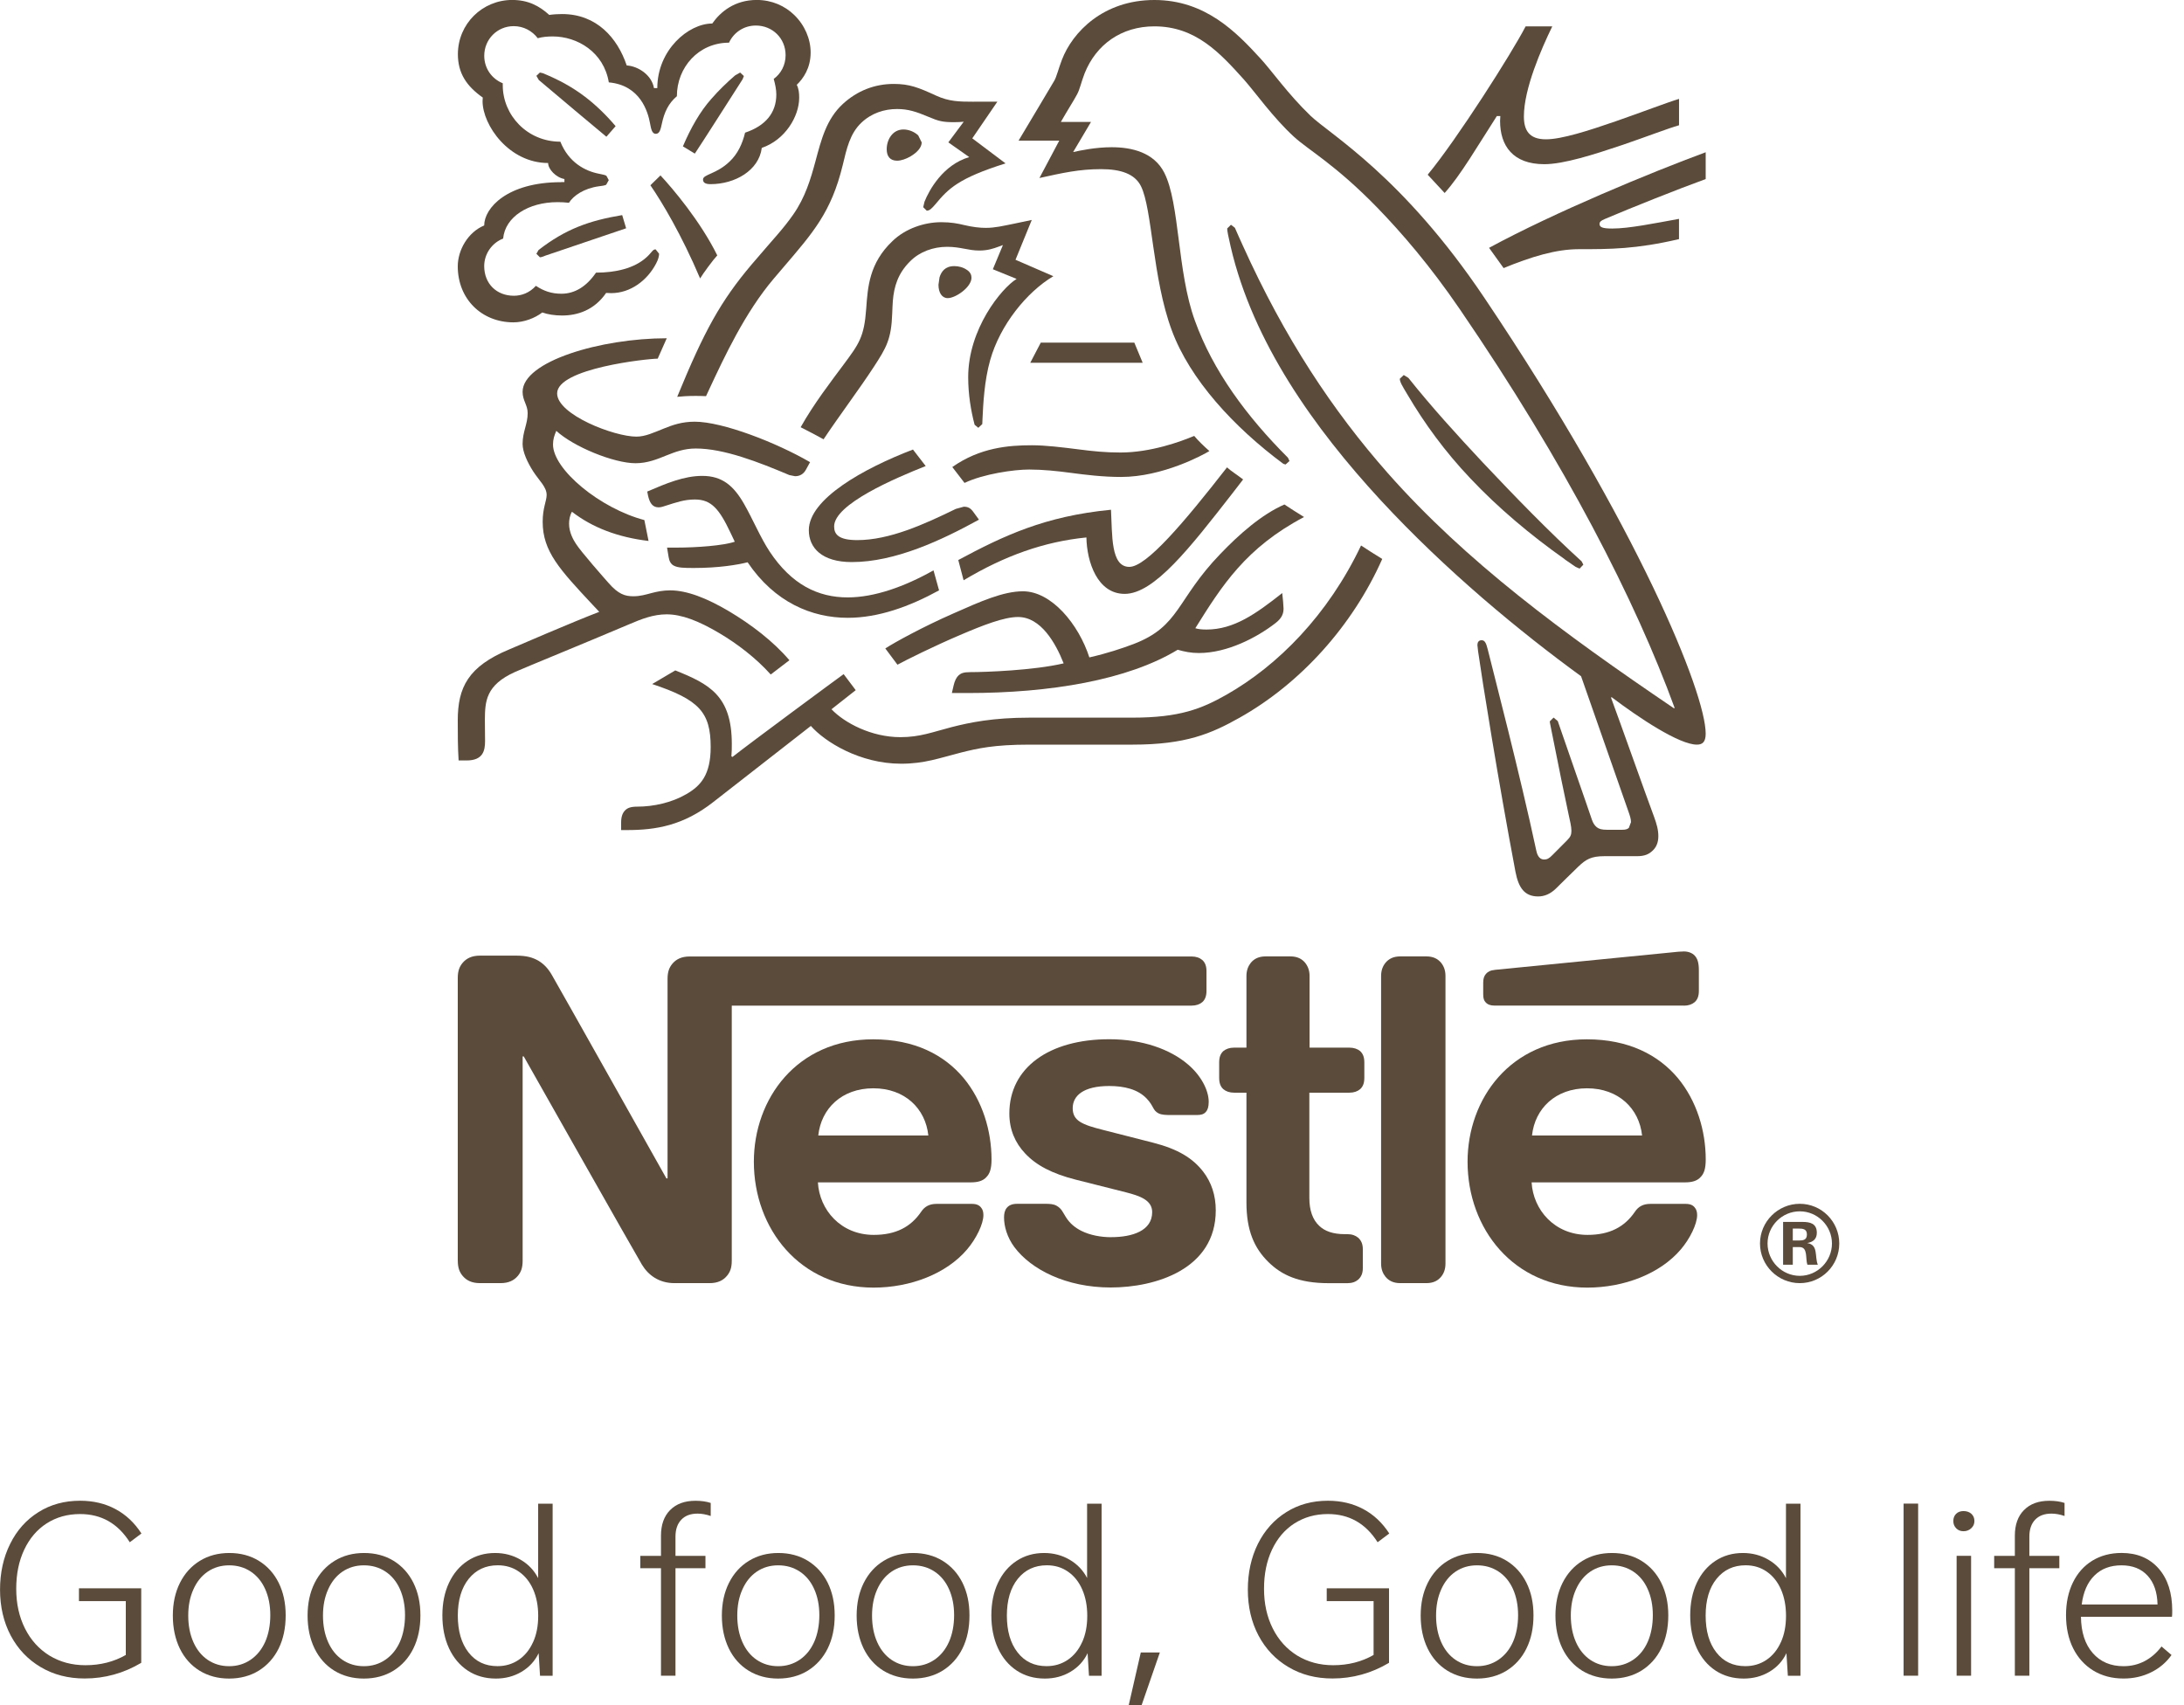 <svg width="105" height="82" viewBox="0 0 105 82" fill="none" xmlns="http://www.w3.org/2000/svg">
<g clip-path="url(#clip0_3_163)">
<path d="M2.24 73.254C2.706 72.954 3.241 72.802 3.851 72.802C4.871 72.802 5.667 73.254 6.239 74.158L6.8 73.737C6.464 73.218 6.048 72.828 5.548 72.562C5.051 72.296 4.483 72.162 3.853 72.162C3.099 72.162 2.43 72.343 1.847 72.712C1.265 73.076 0.811 73.583 0.49 74.233C0.164 74.885 0.002 75.621 0.002 76.44C0.002 77.26 0.174 77.997 0.515 78.644C0.859 79.29 1.338 79.797 1.956 80.161C2.572 80.528 3.279 80.709 4.07 80.709C5.037 80.709 5.943 80.459 6.79 79.956V76.373H3.796V76.988H6.048V79.578C5.477 79.905 4.83 80.071 4.106 80.071C3.458 80.071 2.884 79.915 2.378 79.608C1.877 79.298 1.484 78.867 1.202 78.307C0.92 77.747 0.78 77.111 0.78 76.395C0.78 75.68 0.908 75.061 1.163 74.519C1.419 73.975 1.778 73.551 2.242 73.252" fill="#5A4B3B"/>
<path d="M12.749 78.947C12.585 79.316 12.35 79.603 12.05 79.808C11.75 80.013 11.405 80.118 11.016 80.118C10.627 80.118 10.286 80.015 9.987 79.814C9.691 79.613 9.46 79.328 9.297 78.959C9.133 78.591 9.05 78.165 9.05 77.686C9.05 77.207 9.131 76.795 9.297 76.427C9.46 76.058 9.691 75.772 9.987 75.571C10.286 75.37 10.627 75.268 11.016 75.268C11.405 75.268 11.748 75.366 12.05 75.565C12.35 75.763 12.585 76.044 12.749 76.411C12.913 76.775 12.995 77.193 12.995 77.664C12.995 78.135 12.913 78.579 12.749 78.949M12.445 75.051C12.034 74.801 11.563 74.675 11.028 74.675C10.493 74.675 10.021 74.799 9.61 75.051C9.2 75.303 8.88 75.656 8.651 76.111C8.422 76.569 8.31 77.093 8.31 77.686C8.31 78.279 8.422 78.807 8.645 79.269C8.87 79.728 9.188 80.084 9.599 80.337C10.011 80.587 10.483 80.713 11.016 80.713C11.549 80.713 12.032 80.585 12.443 80.331C12.853 80.075 13.173 79.72 13.398 79.265C13.623 78.807 13.734 78.279 13.734 77.676C13.734 77.073 13.621 76.561 13.398 76.107C13.173 75.656 12.853 75.303 12.443 75.051" fill="#5A4B3B"/>
<path d="M19.227 78.947C19.063 79.316 18.828 79.603 18.528 79.808C18.228 80.013 17.883 80.118 17.494 80.118C17.105 80.118 16.764 80.015 16.465 79.814C16.169 79.613 15.938 79.328 15.775 78.959C15.611 78.591 15.528 78.165 15.528 77.686C15.528 77.207 15.609 76.795 15.775 76.427C15.938 76.058 16.169 75.772 16.465 75.571C16.764 75.37 17.105 75.268 17.494 75.268C17.883 75.268 18.226 75.366 18.528 75.565C18.828 75.763 19.063 76.044 19.227 76.411C19.389 76.775 19.472 77.193 19.472 77.664C19.472 78.135 19.389 78.579 19.227 78.949M18.923 75.051C18.512 74.801 18.041 74.675 17.506 74.675C16.971 74.675 16.499 74.799 16.088 75.051C15.678 75.303 15.358 75.656 15.129 76.111C14.9 76.569 14.788 77.093 14.788 77.686C14.788 78.279 14.9 78.807 15.123 79.269C15.348 79.728 15.666 80.084 16.077 80.337C16.489 80.587 16.961 80.713 17.494 80.713C18.027 80.713 18.51 80.585 18.921 80.331C19.331 80.075 19.651 79.72 19.874 79.265C20.099 78.807 20.212 78.279 20.212 77.676C20.212 77.073 20.099 76.561 19.874 76.107C19.649 75.656 19.331 75.303 18.921 75.051" fill="#5A4B3B"/>
<path d="M25.626 78.965C25.462 79.33 25.231 79.613 24.935 79.814C24.637 80.015 24.297 80.116 23.917 80.116C23.33 80.116 22.866 79.895 22.523 79.454C22.18 79.012 22.01 78.423 22.01 77.684C22.01 76.945 22.186 76.35 22.535 75.916C22.886 75.483 23.35 75.266 23.93 75.266C24.317 75.266 24.659 75.368 24.953 75.575C25.247 75.78 25.474 76.066 25.634 76.431C25.794 76.797 25.875 77.219 25.875 77.698C25.875 78.177 25.794 78.6 25.628 78.965M25.873 75.885C25.681 75.512 25.403 75.217 25.032 75C24.663 74.783 24.252 74.675 23.804 74.675C23.309 74.675 22.869 74.799 22.484 75.051C22.099 75.303 21.801 75.654 21.587 76.107C21.374 76.559 21.268 77.083 21.268 77.674C21.268 78.265 21.374 78.796 21.587 79.257C21.801 79.716 22.101 80.075 22.489 80.331C22.878 80.585 23.328 80.713 23.84 80.713C24.297 80.713 24.706 80.605 25.073 80.388C25.438 80.171 25.713 79.874 25.896 79.493L25.963 80.577H26.569V72.304H25.873V75.887V75.885Z" fill="#5A4B3B"/>
<path d="M32.218 72.609C31.924 72.907 31.778 73.317 31.778 73.843V74.813H30.783V75.406H31.778V80.575H32.475V75.406H33.916V74.813H32.475V73.888C32.475 73.537 32.57 73.266 32.757 73.072C32.943 72.877 33.203 72.781 33.539 72.781C33.736 72.781 33.946 72.82 34.169 72.895V72.268C33.961 72.199 33.717 72.164 33.436 72.164C32.919 72.164 32.513 72.312 32.22 72.609" fill="#5A4B3B"/>
<path d="M39.145 78.947C38.981 79.316 38.75 79.603 38.446 79.808C38.146 80.013 37.8 80.118 37.411 80.118C37.023 80.118 36.681 80.015 36.383 79.814C36.085 79.613 35.856 79.328 35.692 78.959C35.529 78.591 35.446 78.165 35.446 77.686C35.446 77.207 35.526 76.795 35.692 76.427C35.856 76.058 36.087 75.772 36.383 75.571C36.681 75.37 37.023 75.268 37.411 75.268C37.8 75.268 38.144 75.366 38.446 75.565C38.748 75.763 38.981 76.044 39.145 76.411C39.308 76.775 39.391 77.193 39.391 77.664C39.391 78.135 39.308 78.579 39.145 78.949M38.84 75.051C38.43 74.801 37.958 74.675 37.423 74.675C36.888 74.675 36.419 74.799 36.006 75.051C35.594 75.303 35.276 75.656 35.047 76.111C34.818 76.569 34.705 77.093 34.705 77.686C34.705 78.279 34.818 78.807 35.041 79.269C35.266 79.728 35.584 80.084 35.996 80.337C36.407 80.587 36.879 80.713 37.411 80.713C37.944 80.713 38.428 80.585 38.839 80.331C39.249 80.075 39.569 79.72 39.794 79.265C40.019 78.807 40.129 78.279 40.129 77.676C40.129 77.073 40.017 76.561 39.794 76.107C39.569 75.656 39.249 75.303 38.839 75.051" fill="#5A4B3B"/>
<path d="M45.624 78.947C45.461 79.316 45.226 79.603 44.926 79.808C44.626 80.013 44.28 80.118 43.891 80.118C43.503 80.118 43.161 80.015 42.863 79.814C42.567 79.613 42.336 79.328 42.172 78.959C42.008 78.591 41.925 78.165 41.925 77.686C41.925 77.207 42.007 76.795 42.172 76.427C42.336 76.058 42.567 75.772 42.863 75.571C43.161 75.37 43.503 75.268 43.891 75.268C44.28 75.268 44.624 75.366 44.926 75.565C45.226 75.763 45.461 76.044 45.624 76.411C45.788 76.775 45.871 77.193 45.871 77.664C45.871 78.135 45.788 78.579 45.624 78.949M45.321 75.051C44.91 74.801 44.436 74.675 43.903 74.675C43.37 74.675 42.899 74.799 42.486 75.051C42.074 75.303 41.756 75.656 41.527 76.111C41.298 76.569 41.185 77.093 41.185 77.686C41.185 78.279 41.298 78.807 41.521 79.269C41.746 79.728 42.064 80.084 42.474 80.337C42.887 80.587 43.358 80.713 43.891 80.713C44.424 80.713 44.908 80.585 45.319 80.331C45.729 80.075 46.049 79.72 46.274 79.265C46.499 78.807 46.609 78.279 46.609 77.676C46.609 77.073 46.497 76.561 46.274 76.107C46.049 75.656 45.729 75.303 45.319 75.051" fill="#5A4B3B"/>
<path d="M52.023 78.965C51.86 79.33 51.629 79.613 51.333 79.814C51.035 80.015 50.695 80.116 50.316 80.116C49.728 80.116 49.264 79.895 48.921 79.454C48.577 79.012 48.407 78.423 48.407 77.684C48.407 76.945 48.583 76.35 48.933 75.916C49.284 75.483 49.748 75.266 50.328 75.266C50.719 75.266 51.056 75.368 51.35 75.575C51.645 75.78 51.872 76.066 52.031 76.431C52.191 76.797 52.272 77.219 52.272 77.698C52.272 78.177 52.191 78.6 52.026 78.965M52.268 75.885C52.077 75.512 51.798 75.217 51.428 75C51.058 74.783 50.648 74.675 50.2 74.675C49.704 74.675 49.264 74.799 48.879 75.051C48.494 75.303 48.194 75.654 47.981 76.107C47.768 76.559 47.661 77.083 47.661 77.674C47.661 78.265 47.768 78.796 47.981 79.257C48.194 79.716 48.496 80.075 48.883 80.331C49.272 80.585 49.72 80.713 50.231 80.713C50.689 80.713 51.1 80.605 51.465 80.388C51.83 80.171 52.105 79.874 52.288 79.493L52.355 80.577H52.961V72.304H52.264V75.887L52.268 75.885Z" fill="#5A4B3B"/>
<path d="M54.846 79.458L54.264 82H54.882L55.762 79.458H54.846Z" fill="#5A4B3B"/>
<path d="M62.232 73.254C62.698 72.954 63.233 72.802 63.843 72.802C64.863 72.802 65.659 73.254 66.231 74.158L66.792 73.737C66.456 73.218 66.04 72.828 65.54 72.562C65.041 72.296 64.474 72.162 63.845 72.162C63.091 72.162 62.422 72.343 61.839 72.712C61.257 73.076 60.803 73.583 60.477 74.233C60.154 74.885 59.992 75.621 59.992 76.44C59.992 77.26 60.163 77.997 60.505 78.644C60.849 79.29 61.328 79.797 61.946 80.161C62.562 80.528 63.268 80.709 64.06 80.709C65.027 80.709 65.933 80.459 66.78 79.956V76.373H63.785V76.988H66.038V79.578C65.467 79.905 64.82 80.071 64.095 80.071C63.448 80.071 62.874 79.915 62.368 79.608C61.867 79.298 61.474 78.867 61.192 78.307C60.91 77.747 60.77 77.111 60.77 76.395C60.77 75.68 60.898 75.061 61.152 74.519C61.407 73.975 61.768 73.551 62.232 73.252" fill="#5A4B3B"/>
<path d="M72.741 78.947C72.577 79.316 72.342 79.603 72.042 79.808C71.742 80.013 71.396 80.118 71.008 80.118C70.619 80.118 70.277 80.015 69.979 79.814C69.683 79.613 69.452 79.328 69.288 78.959C69.125 78.591 69.042 78.165 69.042 77.686C69.042 77.207 69.123 76.795 69.288 76.427C69.452 76.058 69.683 75.772 69.979 75.571C70.277 75.37 70.619 75.268 71.008 75.268C71.396 75.268 71.74 75.366 72.042 75.565C72.342 75.763 72.577 76.044 72.741 76.411C72.902 76.775 72.985 77.193 72.985 77.664C72.985 78.135 72.902 78.579 72.741 78.949M72.437 75.051C72.026 74.801 71.554 74.675 71.019 74.675C70.484 74.675 70.015 74.799 69.602 75.051C69.19 75.303 68.872 75.656 68.643 76.111C68.414 76.569 68.302 77.093 68.302 77.686C68.302 78.279 68.414 78.807 68.637 79.269C68.862 79.728 69.18 80.084 69.59 80.337C70.003 80.587 70.475 80.713 71.008 80.713C71.54 80.713 72.024 80.585 72.435 80.331C72.845 80.075 73.165 79.72 73.388 79.265C73.613 78.807 73.725 78.279 73.725 77.676C73.725 77.073 73.613 76.561 73.388 76.107C73.163 75.656 72.845 75.303 72.435 75.051" fill="#5A4B3B"/>
<path d="M79.217 78.947C79.055 79.316 78.822 79.603 78.52 79.808C78.22 80.013 77.874 80.118 77.486 80.118C77.097 80.118 76.755 80.015 76.457 79.814C76.161 79.613 75.93 79.328 75.766 78.959C75.603 78.591 75.52 78.165 75.52 77.686C75.52 77.207 75.601 76.795 75.766 76.427C75.93 76.058 76.161 75.772 76.457 75.571C76.755 75.37 77.097 75.268 77.486 75.268C77.874 75.268 78.218 75.366 78.52 75.565C78.82 75.763 79.055 76.044 79.217 76.411C79.38 76.775 79.463 77.193 79.463 77.664C79.463 78.135 79.38 78.579 79.217 78.949M78.917 75.051C78.506 74.801 78.034 74.675 77.499 74.675C76.965 74.675 76.493 74.799 76.082 75.051C75.672 75.301 75.352 75.656 75.123 76.111C74.894 76.569 74.781 77.093 74.781 77.686C74.781 78.279 74.894 78.807 75.117 79.269C75.342 79.728 75.66 80.084 76.07 80.337C76.483 80.587 76.955 80.713 77.488 80.713C78.02 80.713 78.504 80.585 78.915 80.331C79.325 80.075 79.645 79.72 79.868 79.265C80.091 78.807 80.206 78.279 80.206 77.676C80.206 77.073 80.091 76.561 79.868 76.107C79.643 75.656 79.325 75.303 78.915 75.051" fill="#5A4B3B"/>
<path d="M85.618 78.965C85.454 79.33 85.223 79.613 84.927 79.814C84.629 80.015 84.291 80.116 83.908 80.116C83.322 80.116 82.858 79.895 82.515 79.454C82.171 79.012 82.002 78.423 82.002 77.684C82.002 76.945 82.175 76.35 82.527 75.916C82.878 75.483 83.342 75.266 83.922 75.266C84.309 75.266 84.65 75.368 84.945 75.575C85.239 75.78 85.466 76.066 85.626 76.431C85.785 76.797 85.866 77.219 85.866 77.698C85.866 78.177 85.785 78.6 85.62 78.965M85.864 75.885C85.673 75.512 85.395 75.217 85.024 75C84.654 74.783 84.244 74.675 83.796 74.675C83.299 74.675 82.86 74.799 82.475 75.051C82.091 75.303 81.792 75.654 81.579 76.107C81.366 76.559 81.26 77.083 81.26 77.674C81.26 78.265 81.366 78.796 81.579 79.257C81.792 79.716 82.093 80.075 82.481 80.331C82.87 80.585 83.32 80.713 83.831 80.713C84.287 80.713 84.698 80.605 85.065 80.388C85.43 80.171 85.704 79.874 85.886 79.493L85.955 80.577H86.561V72.304H85.864V75.887V75.885Z" fill="#5A4B3B"/>
<path d="M91.519 72.3V76.439V80.575H92.218V72.3H91.519Z" fill="#5A4B3B"/>
<path d="M94.399 72.659C94.253 72.659 94.135 72.702 94.046 72.789C93.955 72.877 93.91 72.994 93.91 73.137C93.91 73.281 93.955 73.39 94.046 73.486C94.137 73.581 94.255 73.628 94.399 73.628C94.543 73.628 94.668 73.581 94.77 73.486C94.875 73.39 94.924 73.273 94.924 73.137C94.924 73.001 94.875 72.877 94.776 72.789C94.677 72.702 94.551 72.659 94.399 72.659Z" fill="#5A4B3B"/>
<path d="M94.068 74.811V77.692V80.575H94.764V74.811H94.068Z" fill="#5A4B3B"/>
<path d="M97.308 72.609C97.014 72.907 96.868 73.317 96.868 73.843V74.813H95.874V75.406H96.868V80.575H97.565V75.406H99.006V74.813H97.565V73.888C97.565 73.537 97.66 73.266 97.845 73.072C98.033 72.877 98.293 72.781 98.629 72.781C98.826 72.781 99.036 72.82 99.257 72.895V72.268C99.051 72.199 98.807 72.164 98.526 72.164C98.007 72.164 97.601 72.312 97.311 72.609" fill="#5A4B3B"/>
<path d="M100.082 77.15C100.159 76.549 100.362 76.084 100.694 75.759C101.025 75.431 101.457 75.268 101.992 75.268C102.527 75.268 102.944 75.433 103.248 75.764C103.554 76.096 103.714 76.559 103.727 77.15H100.082ZM104.434 77.448C104.434 76.594 104.217 75.918 103.779 75.42C103.341 74.923 102.746 74.673 102 74.673C101.467 74.673 101 74.797 100.595 75.043C100.192 75.291 99.88 75.64 99.659 76.094C99.438 76.547 99.328 77.069 99.328 77.662C99.328 78.255 99.44 78.796 99.669 79.255C99.898 79.714 100.222 80.071 100.64 80.329C101.059 80.583 101.544 80.711 102.091 80.711C102.571 80.711 103.013 80.613 103.416 80.413C103.82 80.215 104.148 79.937 104.4 79.58L103.919 79.17C103.684 79.481 103.41 79.716 103.102 79.877C102.794 80.037 102.456 80.118 102.091 80.118C101.475 80.118 100.98 79.907 100.611 79.485C100.242 79.062 100.054 78.482 100.046 77.743H104.422C104.432 77.674 104.434 77.578 104.434 77.448Z" fill="#5A4B3B"/>
<path d="M62.692 24.859C62.396 24.68 61.974 24.406 61.751 24.258C60.659 24.735 59.579 25.685 58.661 26.645C56.545 28.844 56.735 30.111 54.501 30.967C53.942 31.178 53.253 31.41 52.373 31.611C51.856 30.015 50.555 28.432 49.179 28.432C48.228 28.432 47.125 28.927 45.855 29.489C44.363 30.143 43.001 30.894 42.563 31.18L43.147 31.962C43.592 31.72 44.873 31.083 46.154 30.535C47.265 30.06 48.269 29.668 48.944 29.668C50.036 29.668 50.745 30.906 51.137 31.897C49.708 32.236 47.361 32.319 46.651 32.319C46.323 32.319 46.205 32.372 46.09 32.471C45.984 32.565 45.899 32.733 45.846 32.965L45.763 33.324H46.526C50.482 33.324 54.218 32.701 56.619 31.243C56.958 31.337 57.254 31.4 57.637 31.4C59.011 31.4 60.43 30.651 61.318 29.964C61.636 29.721 61.709 29.499 61.709 29.258L61.687 28.929L61.646 28.517C60.377 29.52 59.319 30.271 58.006 30.271C57.775 30.271 57.603 30.251 57.467 30.208C58.748 28.158 59.889 26.341 62.694 24.861" fill="#5A4B3B"/>
<path d="M54.293 27.258C53.393 27.258 53.478 25.724 53.413 24.511C50.239 24.818 48.252 25.758 46.071 26.929L46.327 27.902C48.305 26.718 50.208 26.044 52.231 25.843C52.252 27.004 52.75 28.556 54.072 28.556C55.489 28.556 57.213 26.337 59.236 23.74L59.765 23.054C59.49 22.841 59.184 22.652 58.991 22.473C56.917 25.135 55.118 27.258 54.295 27.258" fill="#5A4B3B"/>
<path d="M47.391 10.957C47.095 10.957 46.755 10.916 46.355 10.822C46.049 10.747 45.719 10.684 45.255 10.684C44.42 10.684 43.52 10.999 42.907 11.592C41.785 12.658 41.72 13.811 41.645 14.836C41.55 16.2 41.296 16.537 40.558 17.53C39.954 18.344 39.127 19.412 38.493 20.543C38.694 20.638 39.36 20.995 39.594 21.123C40.325 20.025 41.341 18.671 42.007 17.646C42.611 16.718 42.853 16.316 42.895 15.069C42.907 14.86 42.907 14.659 42.926 14.458C42.981 13.813 43.151 13.157 43.765 12.556C44.219 12.101 44.874 11.868 45.532 11.868C46.189 11.868 46.536 12.047 47.087 12.047C47.478 12.047 47.764 11.953 48.017 11.858L48.218 11.783L47.733 12.946L48.875 13.411C48.145 13.862 46.548 15.817 46.548 18.133C46.548 18.967 46.676 19.737 46.856 20.423L47.034 20.571L47.225 20.392L47.235 20.147C47.269 19.442 47.32 18.32 47.604 17.317C48.08 15.628 49.361 14.042 50.642 13.281L48.822 12.491L49.604 10.577L48.747 10.757C48.228 10.861 47.847 10.957 47.391 10.957Z" fill="#5A4B3B"/>
<path d="M50.038 16.474L49.531 17.445H54.937L54.534 16.474H50.038Z" fill="#5A4B3B"/>
<path d="M43.785 7.513C44.071 7.343 44.312 7.103 44.312 6.848L44.144 6.509C43.943 6.32 43.668 6.226 43.435 6.226C42.907 6.226 42.63 6.722 42.63 7.176C42.63 7.524 42.8 7.727 43.128 7.727C43.329 7.727 43.564 7.641 43.785 7.515" fill="#5A4B3B"/>
<path d="M75.231 26.899L75.751 27.258L75.942 27.341L76.122 27.151L76.039 26.992C74.491 25.587 72.831 23.876 71.276 22.226C70.06 20.926 68.813 19.556 67.711 18.171L67.488 18.033L67.299 18.212C67.299 18.36 67.403 18.539 67.672 18.983C68.473 20.344 69.47 21.72 70.696 23.009C72.018 24.412 73.574 25.723 75.236 26.897" fill="#5A4B3B"/>
<path d="M67.319 61.699H68.576C68.903 61.699 69.126 61.583 69.284 61.392C69.413 61.234 69.494 61.033 69.494 60.757V46.928C69.494 46.654 69.411 46.453 69.284 46.295C69.125 46.104 68.903 45.988 68.576 45.988H67.319C66.991 45.988 66.768 46.104 66.61 46.295C66.482 46.453 66.399 46.654 66.399 46.928V60.757C66.399 61.031 66.482 61.232 66.61 61.392C66.768 61.583 66.991 61.699 67.319 61.699Z" fill="#5A4B3B"/>
<path d="M46.483 12.976C46.303 12.85 46.082 12.796 45.881 12.796C45.435 12.796 45.257 13.06 45.17 13.334L45.119 13.693C45.119 14.073 45.287 14.335 45.563 14.335C45.944 14.335 46.706 13.809 46.706 13.354C46.706 13.218 46.645 13.08 46.485 12.976" fill="#5A4B3B"/>
<path d="M32.07 26.33L32.145 26.783C32.175 26.974 32.25 27.132 32.408 27.205C32.599 27.301 32.874 27.311 33.351 27.311C34.557 27.311 35.436 27.163 35.943 27.037C37.244 28.968 39.032 29.707 40.757 29.707C42.23 29.707 43.72 29.169 45.147 28.387L44.88 27.425C43.487 28.21 42.036 28.726 40.755 28.726C39.328 28.726 38.057 28.113 36.999 26.517C36.557 25.843 36.207 24.997 35.781 24.246C35.276 23.358 34.723 22.883 33.764 22.883C32.884 22.883 32.027 23.245 31.117 23.636L31.157 23.837C31.232 24.164 31.358 24.396 31.666 24.396C31.804 24.396 31.942 24.333 32.015 24.314C32.522 24.156 32.892 24.018 33.411 24.018C34.204 24.018 34.585 24.483 35.124 25.624L35.325 26.048C34.775 26.237 33.484 26.331 32.522 26.331H32.066L32.07 26.33Z" fill="#5A4B3B"/>
<path d="M73.654 54.6C73.793 53.302 74.787 52.33 76.299 52.33C77.811 52.33 78.808 53.302 78.946 54.6H73.654ZM81.739 56.618C81.921 56.451 82.006 56.206 82.006 55.753C82.006 54.37 81.573 52.931 80.663 51.835C79.73 50.724 78.293 49.975 76.291 49.975C72.62 49.975 70.556 52.838 70.556 55.86C70.556 59.082 72.768 61.914 76.311 61.914C78.08 61.914 79.813 61.248 80.809 60.077C81.244 59.567 81.593 58.859 81.593 58.428C81.593 58.28 81.56 58.154 81.475 58.059C81.392 57.953 81.263 57.888 81.042 57.888H79.341C79.001 57.888 78.769 58.014 78.599 58.27C78.102 58.999 77.383 59.379 76.325 59.379C74.738 59.379 73.71 58.175 73.635 56.853H81.023C81.348 56.853 81.583 56.78 81.739 56.622" fill="#5A4B3B"/>
<path d="M73.347 1.269C72.681 2.558 70.056 6.689 68.639 8.401L69.454 9.28C70.216 8.435 71.051 6.998 71.963 5.581H72.131L72.119 5.814C72.119 7.008 72.733 7.895 74.247 7.895C75.178 7.895 76.637 7.43 78.015 6.965C79.157 6.574 80.204 6.17 80.723 6.023V4.755C80.129 4.935 78.924 5.4 77.677 5.832C76.365 6.287 75.074 6.699 74.324 6.699C73.499 6.699 73.264 6.245 73.264 5.599C73.264 4.269 74.099 2.357 74.629 1.267H73.349L73.347 1.269Z" fill="#5A4B3B"/>
<path d="M63 5.56C61.932 4.535 61.117 3.372 60.598 2.812C59.443 1.553 57.953 0 55.498 0C53.042 0 51.562 1.545 51.054 2.873C50.904 3.256 50.79 3.719 50.683 3.888C50.45 4.269 49.402 6.054 48.97 6.762H50.926L49.973 8.559C51.084 8.315 51.877 8.133 52.935 8.133C53.879 8.133 54.556 8.358 54.852 8.949C55.403 10.049 55.403 13.374 56.334 15.879C57.201 18.236 59.319 20.539 61.699 22.303L61.806 22.335L61.995 22.167L61.92 22.008C59.931 20.021 58.312 17.826 57.446 15.415C56.589 13.07 56.725 9.775 55.975 8.305C55.48 7.333 54.422 7.079 53.447 7.079C52.665 7.079 51.933 7.237 51.593 7.312L52.452 5.863H51.003C51.309 5.323 51.629 4.828 51.785 4.533C51.921 4.279 51.976 3.963 52.144 3.53C52.695 2.144 53.91 1.267 55.498 1.267C57.487 1.267 58.652 2.546 59.804 3.825C60.331 4.417 61.202 5.652 62.206 6.573C62.893 7.207 64.204 7.913 66.225 9.994C67.39 11.198 68.744 12.763 70.175 14.856C75.285 22.325 78.638 28.907 80.511 34.039L80.48 34.059C75.115 30.425 70.471 26.992 66.726 22.756C64.07 19.745 61.762 16.261 59.751 11.809C59.615 11.515 59.496 11.239 59.37 10.954L59.181 10.808L58.999 10.987C58.999 11.103 59.052 11.358 59.167 11.862C60.237 16.47 63.199 20.601 66.361 24.034C69.515 27.447 73.082 30.381 76.013 32.516L78.299 39.047C78.354 39.205 78.413 39.374 78.413 39.532L78.311 39.806C78.246 39.869 78.161 39.9 77.971 39.9H77.282C76.988 39.9 76.872 39.857 76.765 39.774C76.659 39.689 76.584 39.563 76.534 39.416C76.331 38.803 75.125 35.367 74.892 34.672L74.691 34.504L74.511 34.684C74.511 34.768 74.543 34.865 74.596 35.159C74.904 36.721 75.263 38.477 75.409 39.142C75.474 39.451 75.549 39.735 75.549 39.946C75.549 40.135 75.506 40.239 75.348 40.399L74.635 41.116C74.47 41.286 74.375 41.329 74.237 41.329C74.067 41.329 73.929 41.215 73.864 40.919C73.06 37.167 71.844 32.518 71.527 31.231C71.454 30.945 71.398 30.785 71.231 30.785C71.083 30.785 71.029 30.892 71.029 31.018L71.061 31.312C71.25 32.644 72.022 37.494 72.859 41.92C73.007 42.683 73.291 43.105 73.951 43.105C74.245 43.105 74.531 42.989 74.797 42.732C75.23 42.299 75.358 42.184 75.875 41.676C76.246 41.319 76.499 41.169 77.134 41.169H78.701C79.071 41.169 79.272 41.075 79.451 40.905C79.621 40.746 79.728 40.525 79.728 40.208C79.728 39.891 79.645 39.617 79.527 39.289C79.124 38.213 77.833 34.567 77.452 33.545L77.482 33.523C78.806 34.526 80.733 35.805 81.579 35.805C81.84 35.805 82.004 35.691 82.004 35.277C82.004 33.332 78.765 25.336 71.369 14.328C67.433 8.464 63.971 6.488 62.998 5.56" fill="#5A4B3B"/>
<path d="M77.146 10.534C78.415 9.994 80.691 9.085 82.004 8.61V7.321C79.369 8.295 74.744 10.205 71.59 11.917L72.289 12.891C73.621 12.341 74.817 11.982 75.897 11.982C77.411 11.982 78.648 11.982 80.721 11.498V10.524C79.556 10.735 78.319 10.989 77.515 10.989C77.04 10.989 76.901 10.926 76.901 10.768C76.901 10.674 76.966 10.609 77.144 10.536" fill="#5A4B3B"/>
<path d="M46.821 4.891C46.104 4.891 45.627 4.882 45.001 4.596C44.154 4.206 43.722 4.036 42.97 4.036C42.05 4.036 41.213 4.363 40.524 4.996C39.733 5.725 39.488 6.699 39.202 7.765C38.979 8.589 38.716 9.497 38.124 10.333C37.627 11.04 37.267 11.389 36.135 12.719C34.644 14.483 33.859 15.91 32.558 19.081C32.771 19.057 33.077 19.038 33.415 19.038C33.584 19.038 33.722 19.038 33.944 19.049L34.101 18.71C34.832 17.146 35.815 15.033 37.192 13.407L37.668 12.848C39.087 11.188 39.964 10.205 40.514 7.946C40.706 7.142 40.864 6.425 41.404 5.908C41.89 5.443 42.506 5.242 43.128 5.242C43.657 5.242 44.049 5.37 44.62 5.611C45.139 5.832 45.328 5.875 45.879 5.875C46.069 5.875 46.205 5.865 46.333 5.853L45.593 6.846L46.598 7.554C45.338 7.923 44.671 9.138 44.448 9.698L44.385 9.962L44.555 10.13C44.693 10.13 44.797 10.025 44.979 9.812C45.593 9.073 46.081 8.567 48.344 7.857L46.744 6.653L47.95 4.889H46.819L46.821 4.891Z" fill="#5A4B3B"/>
<path d="M26.972 8.76C24.38 8.76 23.279 10.006 23.279 10.841C22.507 11.159 22.008 12.014 22.008 12.806C22.008 14.381 23.161 15.5 24.684 15.5C25.192 15.5 25.711 15.299 26.072 15.025C26.337 15.12 26.674 15.171 27.023 15.171C27.756 15.171 28.569 14.919 29.141 14.085L29.384 14.095C30.314 14.095 31.119 13.482 31.541 12.676C31.646 12.479 31.687 12.319 31.687 12.201L31.52 11.99C31.374 11.99 31.35 12.128 31.085 12.369C30.495 12.909 29.583 13.11 28.654 13.11C28.2 13.774 27.637 14.124 26.992 14.124C26.516 14.124 26.145 13.996 25.764 13.744C25.456 14.083 25.075 14.221 24.706 14.221C23.869 14.221 23.279 13.638 23.279 12.794C23.279 12.201 23.658 11.675 24.189 11.472C24.284 10.427 25.405 9.72 26.802 9.72C26.982 9.72 27.162 9.728 27.353 9.751C27.564 9.412 28.073 9.054 28.794 8.957C28.942 8.937 29.056 8.926 29.143 8.884L29.268 8.662L29.153 8.451C29.08 8.407 28.952 8.388 28.804 8.356C28.135 8.228 27.343 7.818 26.94 6.813C25.342 6.813 24.171 5.534 24.171 4.099V4.003C23.64 3.79 23.281 3.283 23.281 2.682C23.281 1.89 23.905 1.257 24.698 1.257C25.174 1.257 25.588 1.488 25.853 1.837C26.074 1.774 26.329 1.752 26.571 1.752C27.758 1.752 29.027 2.503 29.27 3.961C30.793 4.099 31.152 5.388 31.251 5.926C31.301 6.2 31.346 6.435 31.526 6.435C31.715 6.435 31.759 6.224 31.822 5.94C31.936 5.4 32.138 4.966 32.542 4.627C32.542 3.246 33.578 2.052 35.049 2.052C35.272 1.565 35.757 1.228 36.34 1.228C37.135 1.228 37.769 1.839 37.769 2.653C37.769 3.128 37.548 3.541 37.198 3.794C37.273 4.068 37.323 4.312 37.323 4.543C37.323 5.431 36.796 6.054 35.821 6.379C35.692 6.921 35.461 7.406 35.08 7.765C34.445 8.378 33.799 8.378 33.799 8.632C33.799 8.77 33.894 8.855 34.159 8.855C35.335 8.855 36.486 8.198 36.624 7.111C37.745 6.73 38.422 5.599 38.422 4.7C38.422 4.47 38.402 4.267 38.306 4.078C38.614 3.784 38.973 3.277 38.973 2.525C38.973 1.872 38.687 1.204 38.181 0.717C37.735 0.284 37.111 -0.002 36.381 -0.002C35.323 -0.002 34.636 0.568 34.243 1.131C33.091 1.131 31.601 2.408 31.601 4.237H31.441C31.334 3.605 30.679 3.181 30.13 3.147C29.684 1.817 28.679 0.676 27.027 0.676C26.838 0.676 26.607 0.688 26.405 0.717C25.918 0.274 25.379 -0.002 24.627 -0.002C23.188 -0.002 22.014 1.151 22.014 2.607C22.014 3.516 22.426 4.139 23.21 4.69L23.2 4.86C23.2 6.021 24.471 7.838 26.352 7.838C26.352 8.131 26.721 8.535 27.136 8.608V8.756H26.978L26.972 8.76Z" fill="#5A4B3B"/>
<path d="M53.423 59.49C52.928 59.49 52.408 59.395 51.986 59.184C51.69 59.036 51.435 58.826 51.254 58.54C51.096 58.295 51.045 58.118 50.8 57.98C50.652 57.894 50.472 57.884 50.229 57.884H48.915C48.631 57.884 48.494 57.968 48.398 58.085C48.301 58.201 48.271 58.37 48.271 58.54C48.271 58.964 48.417 59.49 48.767 59.965C49.57 61.041 51.252 61.908 53.401 61.908C55.551 61.908 58.45 61.031 58.45 58.199C58.45 57.47 58.237 56.845 57.846 56.339C57.347 55.694 56.64 55.253 55.434 54.945L53.032 54.332C52.037 54.08 51.572 53.899 51.572 53.288C51.572 52.677 52.102 52.22 53.328 52.22C54.049 52.22 54.704 52.377 55.128 52.823C55.478 53.191 55.413 53.382 55.689 53.53C55.859 53.615 56.048 53.615 56.344 53.615H57.54C57.732 53.615 57.868 53.585 57.973 53.467C58.059 53.373 58.111 53.225 58.111 52.982C58.111 52.432 57.752 51.725 57.116 51.185C56.269 50.458 54.935 49.971 53.328 49.971C50.431 49.971 48.526 51.345 48.526 53.542C48.526 54.322 48.81 54.957 49.276 55.452C49.815 56.035 50.589 56.435 51.71 56.721L54.132 57.332C54.797 57.503 55.393 57.704 55.393 58.284C55.393 59.182 54.44 59.488 53.421 59.488" fill="#5A4B3B"/>
<path d="M31.269 8.908C31.83 9.722 32.771 11.296 33.659 13.389C33.817 13.125 34.295 12.481 34.484 12.28C33.669 10.63 32.335 9.058 31.753 8.435L31.267 8.91L31.269 8.908Z" fill="#5A4B3B"/>
<path d="M46.369 23.222C47.279 22.788 48.747 22.577 49.477 22.577C50.147 22.577 50.831 22.65 51.467 22.735C52.187 22.831 53.024 22.934 53.899 22.934C55.89 22.934 57.838 21.878 58.144 21.688C57.9 21.476 57.594 21.18 57.412 20.959C56.776 21.233 55.32 21.759 53.869 21.759C53.149 21.759 52.547 21.698 51.88 21.611C51.056 21.507 50.271 21.41 49.606 21.41C48.494 21.41 47.119 21.519 45.784 22.457L46.369 23.218V23.222Z" fill="#5A4B3B"/>
<path d="M44.505 22.41L43.892 21.616C41.521 22.524 38.886 23.992 38.886 25.494C38.886 26.349 39.522 27.027 40.949 27.027C43.043 27.027 45.277 25.971 47.065 24.988L46.811 24.639C46.663 24.426 46.536 24.365 46.335 24.365L45.956 24.469C44.42 25.218 42.758 25.971 41.213 25.971C40.325 25.971 40.102 25.697 40.102 25.315C40.102 24.239 43.043 22.991 44.503 22.41" fill="#5A4B3B"/>
<path d="M64.873 52.541C65.094 52.541 65.266 52.478 65.392 52.371C65.53 52.245 65.593 52.076 65.593 51.822V51.092C65.593 50.838 65.53 50.671 65.392 50.542C65.268 50.438 65.094 50.375 64.873 50.375H62.96V46.93C62.96 46.656 62.873 46.453 62.747 46.294C62.589 46.104 62.366 45.988 62.039 45.988H60.844C60.517 45.988 60.294 46.104 60.136 46.294C60.011 46.453 59.925 46.654 59.925 46.93V50.375H59.333C59.109 50.375 58.94 50.438 58.813 50.542C58.675 50.671 58.614 50.836 58.614 51.092V51.822C58.614 52.076 58.675 52.245 58.813 52.371C58.94 52.478 59.109 52.541 59.333 52.541H59.925V57.813C59.925 59.165 60.296 60.01 60.983 60.686C61.616 61.309 62.443 61.701 63.88 61.701H64.78C65.003 61.701 65.171 61.638 65.297 61.53C65.436 61.405 65.52 61.236 65.52 60.982V60.063C65.52 59.811 65.436 59.64 65.297 59.515C65.169 59.409 65.003 59.344 64.78 59.344H64.654C64.082 59.344 63.689 59.198 63.424 58.944C63.108 58.648 62.949 58.195 62.949 57.604V52.543H64.875L64.873 52.541Z" fill="#5A4B3B"/>
<path d="M80.957 48.357C81.179 48.357 81.348 48.294 81.475 48.187C81.613 48.063 81.676 47.892 81.676 47.642V46.658C81.676 46.276 81.603 46.087 81.475 45.949C81.36 45.825 81.169 45.75 80.957 45.75C80.786 45.75 80.618 45.769 80.332 45.799L71.888 46.633C71.645 46.656 71.529 46.729 71.444 46.824C71.347 46.93 71.308 47.066 71.308 47.255V47.805C71.308 48.016 71.347 48.111 71.424 48.195C71.519 48.302 71.657 48.353 71.848 48.353H80.96L80.957 48.357Z" fill="#5A4B3B"/>
<path d="M65.434 26.233C63.847 29.572 61.433 32.003 58.958 33.409C57.781 34.075 56.725 34.508 54.44 34.508H49.499C47.733 34.508 46.621 34.741 45.755 34.962C44.823 35.204 44.229 35.446 43.289 35.446C41.892 35.446 40.599 34.759 39.975 34.104L41.14 33.186L40.56 32.415C40.22 32.658 36.083 35.712 35.213 36.398L35.163 36.367C35.183 36.154 35.183 35.965 35.183 35.777C35.183 33.452 34.103 32.892 32.465 32.236L31.354 32.892C33.608 33.641 34.167 34.244 34.167 35.923C34.167 37.254 33.691 37.784 33.004 38.182C32.295 38.596 31.417 38.787 30.643 38.787C30.316 38.787 30.168 38.85 30.053 38.966C29.927 39.092 29.862 39.282 29.862 39.546V39.914H30.128C31.545 39.914 32.856 39.693 34.297 38.562L38.983 34.906C39.652 35.667 41.333 36.723 43.321 36.723C44.444 36.723 45.161 36.452 46.199 36.187C47.004 35.986 47.788 35.805 49.501 35.805H54.465C57.005 35.805 58.231 35.277 59.585 34.516C62.528 32.867 65.035 30.078 66.454 26.877C66.081 26.643 65.734 26.432 65.438 26.231" fill="#5A4B3B"/>
<path d="M22.051 36.566H22.432C23.228 36.566 23.32 36.089 23.32 35.636C23.32 35.33 23.311 34.981 23.311 34.601C23.32 33.724 23.354 32.941 24.769 32.307C25.34 32.055 28.145 30.912 30.231 30.025C30.845 29.761 31.415 29.54 32.051 29.54C32.759 29.54 33.574 29.845 34.589 30.448C35.447 30.957 36.348 31.643 37.054 32.433L37.952 31.747C37.179 30.839 36.113 30.025 35.043 29.39C33.975 28.758 33.022 28.387 32.218 28.387C31.869 28.387 31.581 28.45 31.338 28.513C31.052 28.588 30.787 28.671 30.45 28.671C30.059 28.671 29.729 28.578 29.254 28.028C29.074 27.827 27.929 26.529 27.689 26.148C27.572 25.969 27.359 25.608 27.359 25.186C27.359 25.007 27.39 24.796 27.497 24.607C28.482 25.368 29.698 25.833 31.18 26.012L30.979 25.007C28.853 24.448 26.587 22.579 26.587 21.373C26.587 21.119 26.65 20.939 26.745 20.717C27.57 21.48 29.508 22.274 30.555 22.274C31.125 22.274 31.591 22.082 32.035 21.901C32.459 21.734 32.882 21.566 33.452 21.566C34.808 21.566 36.478 22.221 37.948 22.843L38.223 22.898C38.458 22.898 38.637 22.792 38.754 22.571L38.945 22.223C37.327 21.282 34.743 20.277 33.399 20.277C32.785 20.277 32.339 20.435 31.916 20.606C31.439 20.796 31.028 20.995 30.594 20.995C29.526 20.995 26.785 19.938 26.785 18.916C26.785 17.709 31.143 17.246 31.62 17.246L32.055 16.265C28.892 16.265 25.125 17.372 25.125 18.841C25.125 19.264 25.369 19.475 25.369 19.865C25.369 20.394 25.125 20.754 25.125 21.346C25.125 21.736 25.359 22.234 25.634 22.666C25.93 23.123 26.281 23.417 26.281 23.799C26.281 24.085 26.09 24.42 26.09 25.088C26.09 26.513 26.905 27.38 28.492 29.081L28.81 29.42C27.497 29.926 25.052 30.983 24.481 31.227C22.505 32.049 22.008 33.054 22.008 34.64C22.008 35.251 22.008 35.949 22.049 36.574" fill="#5A4B3B"/>
<path d="M35.763 3.656L35.584 3.488L35.341 3.626C34.938 3.975 34.577 4.322 34.198 4.755C33.659 5.359 33.205 6.159 32.832 7.038L33.405 7.386C33.795 6.805 35.055 4.819 35.7 3.815L35.763 3.656Z" fill="#5A4B3B"/>
<path d="M22.01 60.621C22.01 60.97 22.095 61.171 22.243 61.35C22.422 61.563 22.675 61.699 23.078 61.699H24.061C24.463 61.699 24.716 61.563 24.896 61.35C25.044 61.171 25.127 60.97 25.127 60.621V50.797H25.18C25.18 50.797 30.639 60.452 30.862 60.81C31.17 61.319 31.686 61.699 32.428 61.699H34.113C34.514 61.699 34.769 61.563 34.948 61.35C35.098 61.171 35.181 60.97 35.181 60.621V48.355H57.286C57.509 48.355 57.676 48.292 57.803 48.187C57.941 48.063 58.004 47.89 58.004 47.639V46.707C58.004 46.457 57.941 46.286 57.803 46.161C57.676 46.055 57.509 45.992 57.286 45.992H33.16C32.759 45.992 32.505 46.128 32.325 46.341C32.177 46.522 32.094 46.721 32.094 47.07V56.664H32.039C32.039 56.664 26.781 47.303 26.526 46.871C26.346 46.563 26.147 46.353 25.881 46.193C25.616 46.047 25.34 45.951 24.811 45.951H23.076C22.673 45.951 22.42 46.089 22.241 46.299C22.093 46.479 22.008 46.68 22.008 47.029V60.625L22.01 60.621Z" fill="#5A4B3B"/>
<path d="M39.34 54.6C39.478 53.302 40.471 52.33 41.987 52.33C43.503 52.33 44.495 53.302 44.632 54.6H39.34ZM47.403 56.618C47.584 56.451 47.669 56.206 47.669 55.753C47.669 54.37 47.235 52.931 46.327 51.835C45.395 50.724 43.976 49.975 41.979 49.975C38.306 49.975 36.243 52.838 36.243 55.86C36.243 59.082 38.456 61.914 41.999 61.914C43.767 61.914 45.502 61.248 46.495 60.077C46.929 59.567 47.279 58.859 47.279 58.428C47.279 58.28 47.247 58.154 47.162 58.059C47.077 57.953 46.949 57.888 46.728 57.888H45.023C44.687 57.888 44.452 58.014 44.284 58.27C43.787 58.999 43.066 59.379 42.008 59.379C40.423 59.379 39.395 58.175 39.322 56.853H46.686C47.014 56.853 47.247 56.78 47.403 56.622" fill="#5A4B3B"/>
<path d="M25.788 12.203L25.956 12.371C26.03 12.371 26.094 12.341 26.232 12.288L30.102 10.977L29.913 10.343C28.336 10.607 27.195 11.009 25.892 12.022L25.788 12.203Z" fill="#5A4B3B"/>
<path d="M28.135 4.661C27.544 4.206 26.875 3.837 26.094 3.518L25.956 3.488L25.788 3.646L25.904 3.847C26.824 4.627 28.602 6.119 29.153 6.575L29.597 6.066C29.122 5.506 28.632 5.041 28.137 4.661" fill="#5A4B3B"/>
<path d="M86.528 61.699C85.476 61.699 84.615 60.842 84.615 59.793C84.615 58.745 85.476 57.884 86.528 57.884C87.58 57.884 88.426 58.743 88.426 59.793C88.426 60.844 87.578 61.699 86.528 61.699ZM86.528 58.246C85.677 58.246 84.978 58.944 84.978 59.793C84.978 60.643 85.677 61.348 86.528 61.348C87.378 61.348 88.075 60.641 88.075 59.793C88.075 58.946 87.378 58.246 86.528 58.246ZM86.893 60.812C86.79 60.519 86.932 59.965 86.518 59.965H86.192V60.812H85.726V58.755H86.648C87.021 58.755 87.347 58.826 87.347 59.279C87.347 59.581 87.163 59.724 86.881 59.772C87.436 59.854 87.232 60.408 87.394 60.812H86.891H86.893ZM86.466 59.074H86.192V59.649H86.486C86.697 59.649 86.871 59.62 86.871 59.358C86.871 59.096 86.678 59.074 86.466 59.074Z" fill="#5A4B3B"/>
</g>
<defs>
<clipPath id="clip0_3_163">
<rect width="104.434" height="82" fill="white"/>
</clipPath>
</defs>
</svg>
